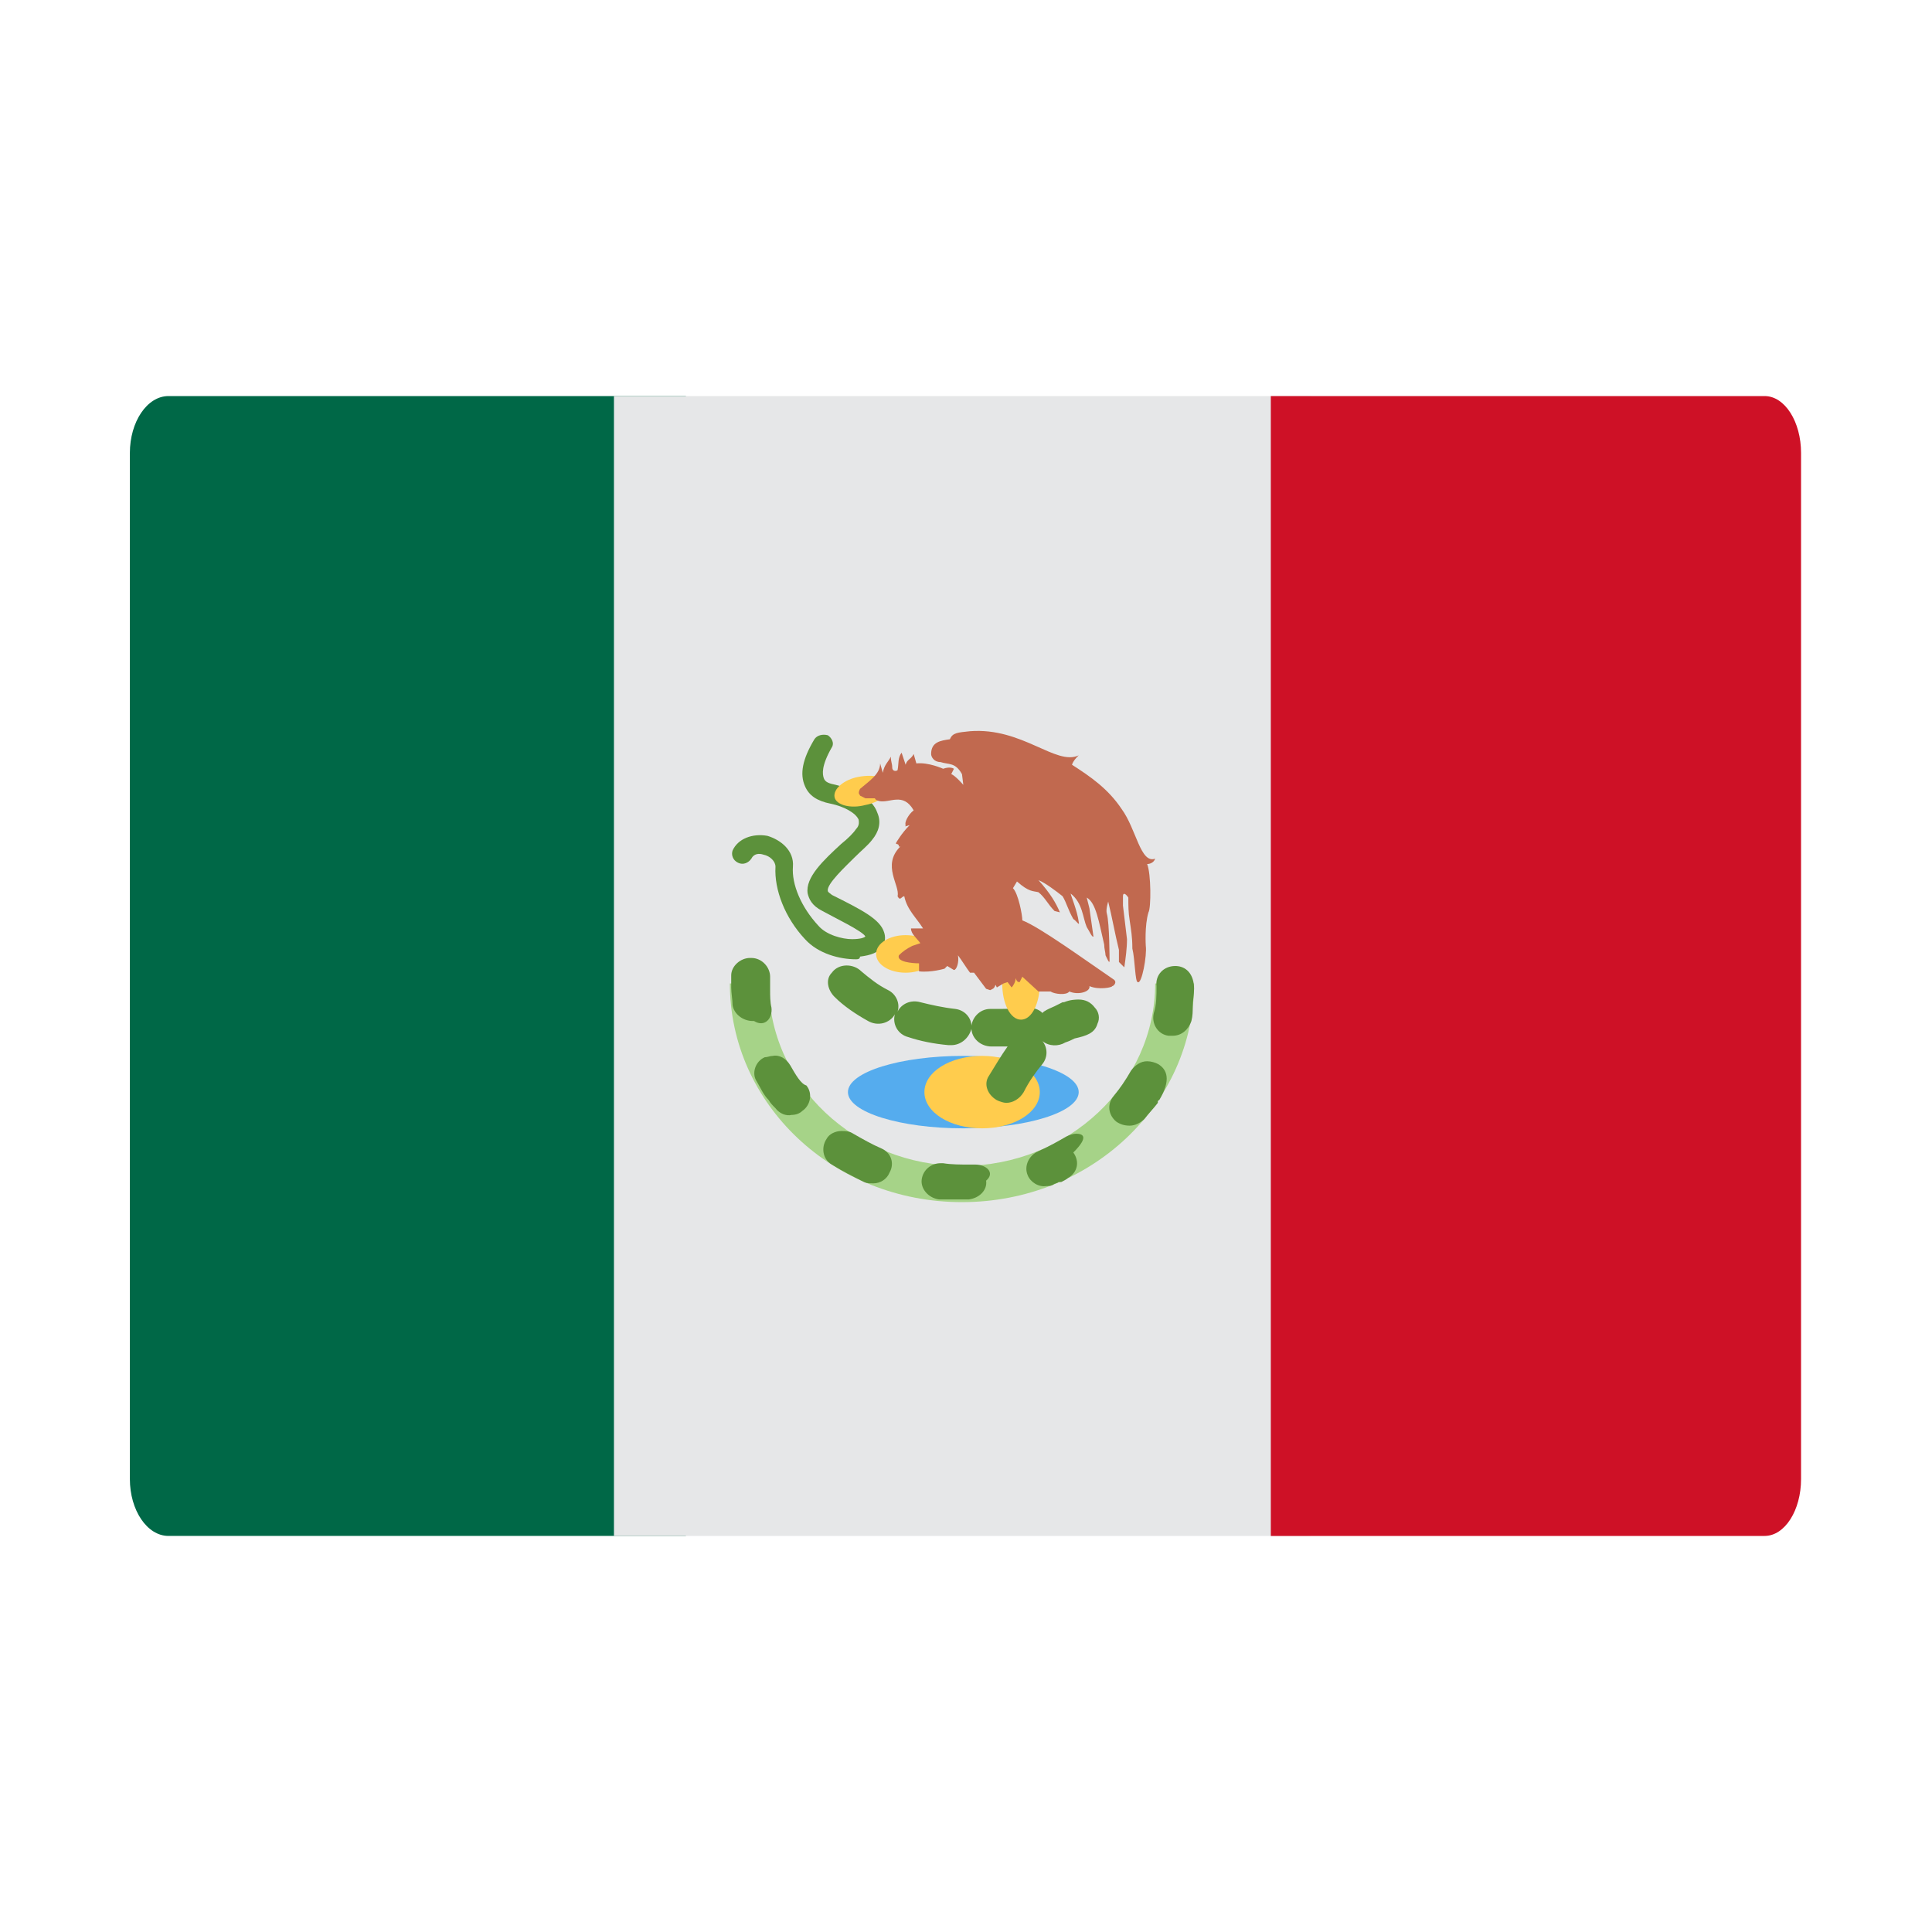 <?xml version="1.0" encoding="utf-8"?>
<!-- Generator: Adobe Illustrator 21.0.0, SVG Export Plug-In . SVG Version: 6.00 Build 0)  -->
<svg version="1.1" id="Capa_1" xmlns="http://www.w3.org/2000/svg" xmlns:xlink="http://www.w3.org/1999/xlink" x="0px" y="0px"
	 viewBox="0 0 180 180" style="enable-background:new 0 0 180 180;" xml:space="preserve">
<style type="text/css">
	.st0{fill:#006847;}
	.st1{fill:#E6E7E8;}
	.st2{fill:#CE1126;}
	.st3{fill:#A6D388;}
	.st4{fill:#5C913B;}
	.st5{fill:#55ACEE;}
	.st6{fill:#FFCC4D;}
	.st7{fill:#C1694F;}
</style>
<g>
	<g>
		<path class="st0" d="M63.9,36.9H15.7c-2,0-3.6,2.4-3.6,5.3v95.6c0,2.9,1.6,5.3,3.6,5.3h48.2V36.9z"/>
		<path class="st1" d="M121.7,36.9H57.2v106.2h64.5c2.6,0,4.8-2.4,4.8-5.3V42.2C126.5,39.3,124.4,36.9,121.7,36.9z"/>
		<path class="st2" d="M164.4,36.9h-46v106.2h46c1.9,0,3.4-2.4,3.4-5.3V42.2C167.8,39.3,166.3,36.9,164.4,36.9z"/>
	</g>
	<g transform="matrix(1.25 0 0 -1.25 0 45)">
		<g>
			<g>
				<path class="st3" d="M86.1-37.3c0-7.5-6.5-13.6-14.4-13.6c-8,0-14.4,6.1-14.4,13.6h-2.9c0-9,7.7-16.3,17.3-16.3S89-46.3,89-37.3
					L86.1-37.3L86.1-37.3z"/>
				<g>
					<path class="st4" d="M58.9-43.4c-0.3,0.5-0.8,0.8-1.3,0.7c-0.2,0-0.4-0.1-0.6-0.1c-0.7-0.3-1-1.2-0.6-1.8
						c0.3-0.5,0.5-1,0.9-1.4c0,0,0,0,0,0c0,0,0,0,0,0l0,0c0,0,0,0,0,0c0,0,0,0,0,0c0,0,0,0,0,0c0,0,0,0,0,0c0,0,0,0,0,0c0,0,0,0,0,0
						c0,0,0,0,0,0v0c0,0,0,0,0,0c0,0,0,0,0,0c0,0,0,0,0,0c0,0,0,0,0,0c0,0,0,0,0,0c0,0,0,0,0,0c0,0,0,0,0,0c0,0,0,0,0,0c0,0,0,0,0,0
						c0,0,0,0,0,0c0,0,0,0,0,0c0,0,0,0,0,0c0,0,0,0,0,0c0,0,0,0,0,0c0,0,0,0,0,0c0,0,0,0,0,0c0,0,0,0,0,0c0,0,0,0,0,0v0
						c0.1-0.2,0.3-0.4,0.5-0.6c0.3-0.4,0.8-0.6,1.2-0.5c0.3,0,0.6,0.1,0.8,0.3c0.6,0.4,0.8,1.3,0.3,1.9
						C59.7-44.8,59.3-44.1,58.9-43.4"/>
					<path class="st4" d="M57.5-39.1c-0.1,0.4-0.1,0.9-0.1,1.3c0,0.3,0,0.6,0,1c0,0.7-0.6,1.4-1.4,1.4c0,0-0.1,0-0.1,0
						c-0.7,0-1.4-0.6-1.4-1.3c0-0.3,0-0.6,0-0.8c0,0,0,0,0,0l0,0c0,0,0,0,0,0l0,0c0,0,0,0,0,0v0v0c0,0,0,0,0,0v0c0,0,0,0,0,0
						c0,0,0,0,0,0c0,0,0,0,0,0c0,0,0,0,0,0c0,0,0,0,0,0c0,0,0,0,0,0v0c0,0,0,0,0,0v0c0,0,0,0,0,0v0c0,0,0,0,0,0v0c0,0,0,0,0,0v0
						c0,0,0,0,0,0v0v0c0,0,0,0,0,0v0c0,0,0,0,0,0c0,0,0,0,0,0v0c0,0,0,0,0,0v0c0,0,0,0,0,0c0,0,0,0,0,0v0c0,0,0,0,0,0v0v0v0v0
						c0,0,0,0,0,0v0v0c0,0,0,0,0,0v0c0,0,0,0,0,0v0c0,0,0,0,0,0c0,0,0,0,0-0.1c0,0,0,0,0,0v0c0,0,0,0,0,0v0v0l0,0
						c0-0.4,0.1-0.9,0.1-1.3c0.1-0.7,0.8-1.2,1.5-1.2c0,0,0.1,0,0.1,0C57-40.6,57.6-39.9,57.5-39.1"/>
					<path class="st4" d="M72.7-50.8C72.7-50.8,72.7-50.8,72.7-50.8l-0.4,0c-0.7,0-1.4,0-2,0.1c-0.1,0-0.1,0-0.2,0
						c-0.7,0-1.3-0.5-1.4-1.2c-0.1-0.7,0.5-1.4,1.3-1.5c0.1,0,0.2,0,0.4,0l0,0c0,0,0,0,0,0c0,0,0,0,0,0c0,0,0,0,0,0h0c0,0,0,0,0,0h0
						h0c0,0,0,0,0,0h0c0,0,0,0,0,0c0,0,0,0,0,0h0h0c0,0,0,0,0,0l0,0c0,0,0,0,0,0h0c0,0,0,0,0,0h0l0,0c0,0,0,0,0,0l0,0c0,0,0,0,0,0
						c0.4,0,0.9,0,1.3,0c0,0,0,0,0.1,0h0h0h0h0c0,0,0,0,0,0c0,0,0,0,0,0h0h0h0c0,0,0,0,0,0h0h0l0,0c0,0,0,0,0,0h0h0l0,0c0,0,0,0,0,0
						h0c0,0,0,0,0,0c0,0,0,0,0,0c0,0,0,0,0,0h0c0,0,0,0,0,0h0h0h0c0,0,0,0,0,0h0h0l0,0c0,0,0,0,0,0h0h0h0c0,0,0,0,0,0h0h0h0h0h0h0
						c0,0,0,0,0,0l0,0h0h0c0,0,0,0,0,0h0c0,0,0,0,0,0h0h0l0,0c0,0,0,0,0,0l0,0h0c0.1,0,0.2,0,0.4,0c0.8,0.1,1.4,0.7,1.3,1.4
						C74.2-51.4,73.5-50.8,72.7-50.8"/>
					<path class="st4" d="M65.7-49.6c-0.7,0.3-1.4,0.7-2.1,1.1c-0.3,0.2-0.6,0.2-0.9,0.2c-0.4,0-0.9-0.2-1.1-0.6
						c-0.4-0.6-0.3-1.5,0.4-1.9c0,0,0,0,0,0c0,0,0,0,0,0c0,0,0,0,0,0h0c0,0,0,0,0,0l0,0c0,0,0,0,0,0h0c0.8-0.5,1.6-0.9,2.4-1.3
						c0.2-0.1,0.4-0.1,0.7-0.1c0.5,0,1,0.3,1.2,0.8C66.7-50.7,66.4-49.9,65.7-49.6"/>
					<path class="st4" d="M80.2-48.5c-0.2,0-0.5-0.1-0.7-0.2c-0.7-0.4-1.4-0.8-2.1-1.1c-0.7-0.3-1.1-1.1-0.8-1.8
						c0.2-0.5,0.8-0.9,1.4-0.8c0.2,0,0.3,0,0.5,0.1c0.1,0.1,0.3,0.1,0.4,0.2h0c0,0,0,0,0,0c0,0,0,0,0,0c0,0,0,0,0,0c0,0,0,0,0,0
						c0,0,0,0,0,0c0,0,0,0,0,0c0,0,0,0,0,0c0,0,0,0,0,0c0,0,0,0,0,0c0,0,0,0,0,0c0,0,0,0,0,0c0,0,0,0,0,0c0,0,0,0,0,0c0,0,0,0,0,0
						l0,0c0,0,0,0,0,0c0,0,0,0,0,0c0,0,0,0,0,0h0c0,0,0,0,0,0c0,0,0,0,0,0l0,0c0,0,0,0,0,0c0,0,0,0,0,0c0,0,0,0,0,0c0,0,0,0,0,0
						c0,0,0,0,0,0c0,0,0,0,0,0c0,0,0,0,0,0c0,0,0,0,0,0h0c0,0,0,0,0,0c0,0,0,0,0,0c0,0,0,0,0,0h0c0,0,0,0,0,0c0,0,0,0,0,0
						c0,0,0,0,0,0c0,0,0,0,0,0c0,0,0,0,0,0c0,0,0,0,0,0s0,0,0,0h0c0,0,0,0,0,0v0c0,0,0,0,0,0h0c0,0,0,0,0.1,0c0,0,0,0,0,0
						c0,0,0,0,0,0c0,0,0,0,0,0h0c0,0,0,0,0,0c0,0,0,0,0,0s0,0,0,0c0,0,0,0,0,0l0,0c0,0,0,0,0,0h0c0,0,0,0,0,0c0,0,0,0,0,0
						c0,0,0,0,0,0h0c0,0,0,0,0,0c0,0,0,0,0,0h0c0,0,0,0,0,0v0c0,0,0,0,0,0l0,0c0,0,0,0,0,0v0c0,0,0,0,0,0l0,0c0,0,0,0,0,0s0,0,0,0
						c0,0,0,0,0,0c0,0,0,0,0,0c0,0,0,0,0,0c0,0,0,0,0,0c0,0,0,0,0,0c0,0,0,0,0,0c0,0,0,0,0,0c0,0,0,0,0,0c0,0,0,0,0,0c0,0,0,0,0,0
						c0,0,0,0,0,0c0,0,0,0,0,0c0,0,0,0,0,0c0,0,0,0,0,0c0,0,0,0,0,0c0,0,0,0,0,0c0,0,0,0,0,0c0,0,0,0,0,0c0,0,0,0,0,0c0,0,0,0,0,0
						c0,0,0,0,0,0c0,0,0,0,0,0c0,0,0,0,0,0c0,0,0,0,0,0c0,0,0,0,0,0l0,0c0,0,0,0,0,0c0,0,0,0,0,0c0,0,0,0,0,0c0,0,0,0,0,0
						c0,0,0,0,0,0c0,0,0,0,0,0c0,0,0,0,0,0c0,0,0,0,0,0c0,0,0,0,0,0c0,0,0,0,0,0c0,0,0,0,0,0c0,0,0,0,0,0c0,0,0,0,0,0c0,0,0,0,0,0
						c0,0,0,0,0,0c0,0,0,0,0,0c0,0,0,0,0,0v0c0,0,0,0,0,0c0,0,0,0,0,0c0,0,0,0,0.1,0h0c0.2,0.1,0.4,0.2,0.5,0.3
						c0.7,0.4,0.9,1.2,0.4,1.9C81.2-48.7,80.7-48.5,80.2-48.5"/>
					<path class="st4" d="M87.6-36C87.6-36,87.5-36,87.6-36c-0.9,0-1.5-0.7-1.4-1.5c0-0.7,0-1.4-0.2-2c-0.2-0.8,0.3-1.6,1.1-1.7
						c0.1,0,0.2,0,0.3,0c0.7,0,1.2,0.5,1.4,1.1v0l0,0c0,0,0,0,0,0c0,0,0,0,0,0c0,0,0,0,0,0v0c0,0,0,0,0,0v0c0,0,0,0,0,0v0v0v0v0
						c0,0,0,0,0,0v0v0c0.1,0.4,0.1,0.7,0.1,1.1c0,0,0,0,0,0c0,0,0,0,0,0v0c0,0,0,0,0,0v0v0v0c0,0,0,0,0,0v0c0,0,0,0,0,0v0
						c0,0,0,0,0,0v0c0,0,0,0,0,0c0,0,0,0,0,0v0v0c0,0,0,0,0,0v0v0v0c0,0,0,0,0,0v0c0,0,0,0,0,0v0c0,0.4,0.1,0.9,0.1,1.3
						C89-36.6,88.4-36,87.6-36"/>
					<path class="st4" d="M86.3-43.3c-0.2,0.1-0.5,0.2-0.8,0.2c-0.5,0-0.9-0.3-1.2-0.7c-0.4-0.7-0.8-1.3-1.3-1.9
						c-0.5-0.6-0.4-1.4,0.2-1.9c0.3-0.2,0.6-0.3,1-0.3c0.4,0,0.8,0.2,1.1,0.5c0.3,0.4,0.7,0.8,1,1.2c0,0,0,0,0,0.1l0,0c0,0,0,0,0,0
						v0c0,0,0,0,0,0c0,0,0,0,0,0l0,0c0,0,0,0,0,0v0c0,0,0,0,0,0c0,0,0,0,0,0c0,0,0,0,0,0v0c0,0,0,0,0,0c0,0,0,0,0,0c0,0,0,0,0,0
						c0,0,0,0,0,0c0,0,0,0,0,0c0,0,0,0,0,0c0,0,0,0,0,0h0c0,0,0,0,0,0c0,0,0,0,0,0c0,0,0,0,0,0c0,0,0,0,0,0c0,0,0,0,0,0c0,0,0,0,0,0
						c0,0,0,0,0,0c0,0,0,0,0,0v0c0,0,0,0,0,0c0,0,0,0,0,0c0,0,0,0,0,0c0,0,0,0,0,0c0,0,0,0,0,0c0,0,0,0,0,0c0,0,0,0,0,0s0,0,0,0
						c0,0,0,0,0,0c0,0,0,0,0,0c0,0,0,0,0,0s0,0,0,0c0,0,0,0,0,0c0,0,0,0,0,0c0,0,0,0,0,0c0,0,0,0,0,0s0,0,0,0c0,0,0,0,0,0
						c0,0,0,0,0,0c0,0,0,0,0,0c0,0,0,0,0,0s0,0,0,0v0c0,0,0,0,0,0v0c0,0,0,0,0,0c0,0,0,0,0,0c0,0,0,0,0,0c0,0,0,0,0,0c0,0,0,0,0,0v0
						c0,0,0,0,0,0c0,0,0,0,0,0c0,0,0,0,0,0c0,0,0,0,0,0c0,0,0,0,0,0c0,0,0,0,0,0c0,0,0,0,0,0c0,0,0,0,0,0c0,0,0,0,0,0l0,0
						c0,0,0,0,0,0c0,0,0,0,0,0c0,0,0,0,0,0c0,0,0,0,0,0c0,0,0,0,0,0c0,0,0,0,0,0c0,0,0,0,0,0c0,0,0,0,0,0c0,0,0,0,0,0s0,0,0,0
						c0,0,0,0,0,0c0,0,0,0,0,0c0,0,0,0,0,0l0,0c0,0,0,0,0,0v0c0,0,0,0,0,0c0,0,0,0,0,0v0c0,0,0,0,0,0c0,0,0,0,0,0c0,0,0,0.1,0.1,0.1
						C87.3-44.5,87-43.7,86.3-43.3"/>
				</g>
				<path class="st5" d="M80.4-45.4c0-1.5-3.9-2.7-8.6-2.7s-8.6,1.2-8.6,2.7c0,1.5,3.9,2.7,8.6,2.7S80.4-43.9,80.4-45.4"/>
				<path class="st6" d="M77.5-45.4c0-1.5-1.9-2.7-4.3-2.7c-2.4,0-4.3,1.2-4.3,2.7c0,1.5,1.9,2.7,4.3,2.7
					C75.6-42.7,77.5-43.9,77.5-45.4"/>
				<g>
					<path class="st4" d="M70.9-41.9c-0.1,0-0.1,0-0.2,0c-1.1,0.1-2.1,0.3-3,0.6c-0.8,0.2-1.2,1-1,1.7c0,0,0,0,0,0.1c0,0,0,0,0-0.1
						c-0.4-0.7-1.3-0.9-2-0.5c-0.9,0.5-1.8,1.1-2.5,1.8c-0.5,0.5-0.7,1.3-0.2,1.8c0.5,0.7,1.6,0.7,2.2,0.1c0.6-0.5,1.2-1,2-1.4
						c0.6-0.3,0.9-1,0.7-1.6c0.3,0.6,1,0.9,1.7,0.7c0.8-0.2,1.7-0.4,2.6-0.5c0.8-0.1,1.3-0.8,1.2-1.5C72.2-41.4,71.6-41.9,70.9-41.9
						 M75-46.2c-0.2,0-0.5,0.1-0.7,0.2c-0.7,0.4-1,1.2-0.6,1.8c0.5,0.8,0.9,1.5,1.4,2.2c-0.4,0-0.8,0-1.2,0c-0.8,0-1.5,0.6-1.5,1.4
						c0,0.7,0.6,1.4,1.4,1.4c0,0,0.2,0,0.2,0c0.9,0,1.7,0,2.5,0.1c0.5,0,0.9-0.1,1.2-0.4c0,0,0.1,0.1,0.1,0.1
						c0.3,0.2,0.6,0.3,0.8,0.4c0.2,0.1,0.4,0.2,0.6,0.3c0,0,0.1,0,0.1,0c0.5,0.2,0.9,0.2,1.1,0.2c0.5,0,0.9-0.2,1.2-0.6
						c0.3-0.3,0.4-0.8,0.2-1.2c-0.2-0.7-0.8-0.9-1.7-1.1c-0.2-0.1-0.4-0.2-0.7-0.3c-0.5-0.3-1.2-0.3-1.7,0.1c0.4-0.5,0.4-1.2,0-1.7
						c-0.5-0.6-1-1.3-1.4-2.1C76-45.9,75.5-46.2,75-46.2"/>
					<path class="st4" d="M63.8-35.5c-1.2,0-2.8,0.4-3.8,1.5c-1.5,1.6-2.3,3.7-2.2,5.4c0,0.4-0.4,0.8-0.9,0.9
						c-0.3,0.1-0.7,0.1-0.9-0.3c-0.2-0.3-0.6-0.5-1-0.3c-0.4,0.2-0.5,0.6-0.4,0.9c0.4,0.9,1.5,1.3,2.6,1.1c1-0.3,2-1.1,1.9-2.3
						c-0.1-1.3,0.6-3,1.9-4.4c0.6-0.7,1.8-1,2.5-1c0.6,0,0.9,0.1,1,0.2c-0.2,0.4-2.3,1.4-3.2,1.9c-0.8,0.4-1,0.9-1.1,1.3
						c-0.2,1.2,1.2,2.5,2.5,3.7c0.5,0.4,0.9,0.8,1.1,1.1c0.3,0.3,0.2,0.6,0.2,0.7c-0.2,0.5-1.1,1-2.1,1.2c-1,0.2-1.6,0.6-1.9,1.3
						c-0.4,0.9-0.2,2,0.7,3.5c0.2,0.3,0.6,0.4,1,0.3c0.3-0.2,0.5-0.6,0.3-0.9c-0.8-1.4-0.7-2-0.6-2.3c0.1-0.3,0.4-0.4,0.9-0.5
						c1.2-0.3,2.7-0.9,3.1-2.1c0.3-0.7,0.1-1.4-0.4-2c-0.3-0.4-0.8-0.8-1.3-1.3c-0.7-0.7-2.1-2-2-2.5c0-0.1,0.2-0.2,0.3-0.3
						c2.2-1.1,3.6-1.8,3.9-2.8c0.1-0.3,0.1-0.7-0.1-1c-0.3-0.5-0.9-0.7-1.7-0.8C64.1-35.5,63.9-35.5,63.8-35.5"/>
				</g>
				<g>
					<path class="st6" d="M77.5-37.3c0-1.5-0.6-2.7-1.4-2.7c-0.8,0-1.4,1.2-1.4,2.7c0,1.5,0.6,2.7,1.4,2.7
						C76.9-34.6,77.5-35.8,77.5-37.3"/>
					<path class="st6" d="M69.7-35.1c0-0.8-1-1.4-2.2-1.4c-1.2,0-2.2,0.6-2.2,1.4s1,1.4,2.2,1.4C68.7-33.7,69.7-34.3,69.7-35.1"/>
					<path class="st6" d="M66.3-22.5c0.1-0.6-0.7-1.3-1.8-1.5c-1.1-0.3-2.2,0-2.3,0.6c-0.1,0.6,0.7,1.3,1.8,1.5
						C65.1-21.7,66.1-21.9,66.3-22.5"/>
				</g>
				<path class="st7" d="M84.8-37.2c0.3-0.2,0.7,2,0.6,2.7c0,0-0.1,1.5,0.2,2.5c0.2,0.3,0.2,2.9-0.1,3.6c0.2,0,0.5,0.1,0.6,0.4
					c-1.1-0.4-1.4,2.2-2.5,3.7c-1,1.5-2.3,2.4-3.7,3.3c0.1,0.3,0.3,0.5,0.5,0.7c-1.7-0.8-4.2,2.1-8.1,1.8c-0.9-0.1-1.3-0.1-1.5-0.6
					c-0.7-0.1-1.4-0.2-1.4-1.1c0-0.2,0.2-0.6,0.7-0.6c0.6-0.2,1.1,0,1.6-0.9l0.1-0.8c0,0-0.6,0.7-0.9,0.8l0.2,0.4
					c-0.3,0.2-0.8,0-0.8,0s-1.1,0.5-2,0.4l-0.2,0.7c-0.2-0.4-0.5-0.4-0.6-0.8c-0.1,0.3-0.2,0.6-0.3,0.9c-0.3-0.4-0.2-0.8-0.3-1.3
					c-0.1-0.1-0.4-0.1-0.4,0.2c0,0.3-0.1,0.4-0.1,0.8c-0.2-0.4-0.5-0.6-0.6-1.2l-0.2,0.7c0-0.8-0.8-1.3-1.5-1.9
					c-0.2-0.4,0-0.4,0-0.5l0.4-0.2l0.7,0c0.1-0.1,0-0.1,0.3-0.2c0.8-0.2,1.8,0.7,2.6-0.7c-0.4-0.3-0.7-0.9-0.6-1.1
					c0.1,0-0.3-0.2,0.3,0c-0.6-0.6-1-1.3-1-1.3c-0.1-0.2,0.2,0,0.2-0.3l0.1,0c-1.4-1.4,0-2.9-0.2-3.7c0.2-0.4,0.3,0,0.5,0
					c0.2-1,0.9-1.6,1.4-2.4l-0.9,0c0-0.4,0.4-0.7,0.7-1.1L68-34.5c-0.4-0.2-0.7-0.4-1-0.7c-0.2-0.5,1-0.6,1.5-0.6l0-0.6
					c0.9-0.1,1.9,0.2,1.9,0.2l0.2,0.2l0.5-0.3c0.2,0,0.4,0.6,0.3,1.1c0.3-0.4,0.6-0.9,0.9-1.3l0.3,0c0.3-0.4,0.6-0.8,0.9-1.2
					l0.3-0.1c0.2,0.1,0.3,0.1,0.4,0.4l0.1-0.2l0.5,0.3l0.3,0.1l0.3-0.4c0.1,0.1,0.3,0.4,0.3,0.7c0.1-0.3,0.2-0.3,0.3-0.3l0.2,0.4
					l1.2-1.1l0.9,0c0.3-0.2,1.2-0.3,1.4,0c0.7-0.3,1.6,0,1.5,0.4c0.7-0.3,1.7-0.1,1.7,0c0.1,0,0.4,0.3,0.1,0.5
					c-2.2,1.5-5.5,3.9-6.8,4.4c0,0.4-0.3,2-0.7,2.4l0.3,0.5c0.9-0.8,1.2-0.7,1.6-0.8c0.5-0.4,0.7-0.9,1.2-1.4l0.4-0.1
					c-0.3,0.7-0.7,1.4-1.6,2.4c0.5-0.2,1.3-0.8,1.8-1.2c0.3-0.5,0.4-1,0.8-1.7c0.2-0.1,0.5-0.6,0.4-0.2c-0.1,0.8-0.6,2-0.6,2.1
					c0.9-0.7,0.9-1.8,1.2-2.5c0.2-0.3,0.4-0.8,0.5-0.7l-0.3,2.1l-0.2,0.8c0.7-0.4,0.9-1.8,1.3-3.5c0-0.3,0.1-0.6,0.1-0.8
					c0.1-0.2,0.3-0.7,0.3-0.4c0,0,0,2.8-0.2,3.5c-0.1,0.3,0.1,0.9,0.1,0.9c0.3-1.2,0.5-2.4,0.8-3.6v-0.9l0.4-0.4
					c0.1,0.7,0.2,1.4,0.2,2.1l-0.3,2.5v0.7c0,0.3,0.2,0.2,0.4-0.1c0-0.6,0-1.1,0.1-1.7c0.1-0.7,0.2-1.2,0.2-2.1
					C84.6-35.5,84.6-37.2,84.8-37.2"/>
			</g>
		</g>
	</g>
</g>
</svg>

